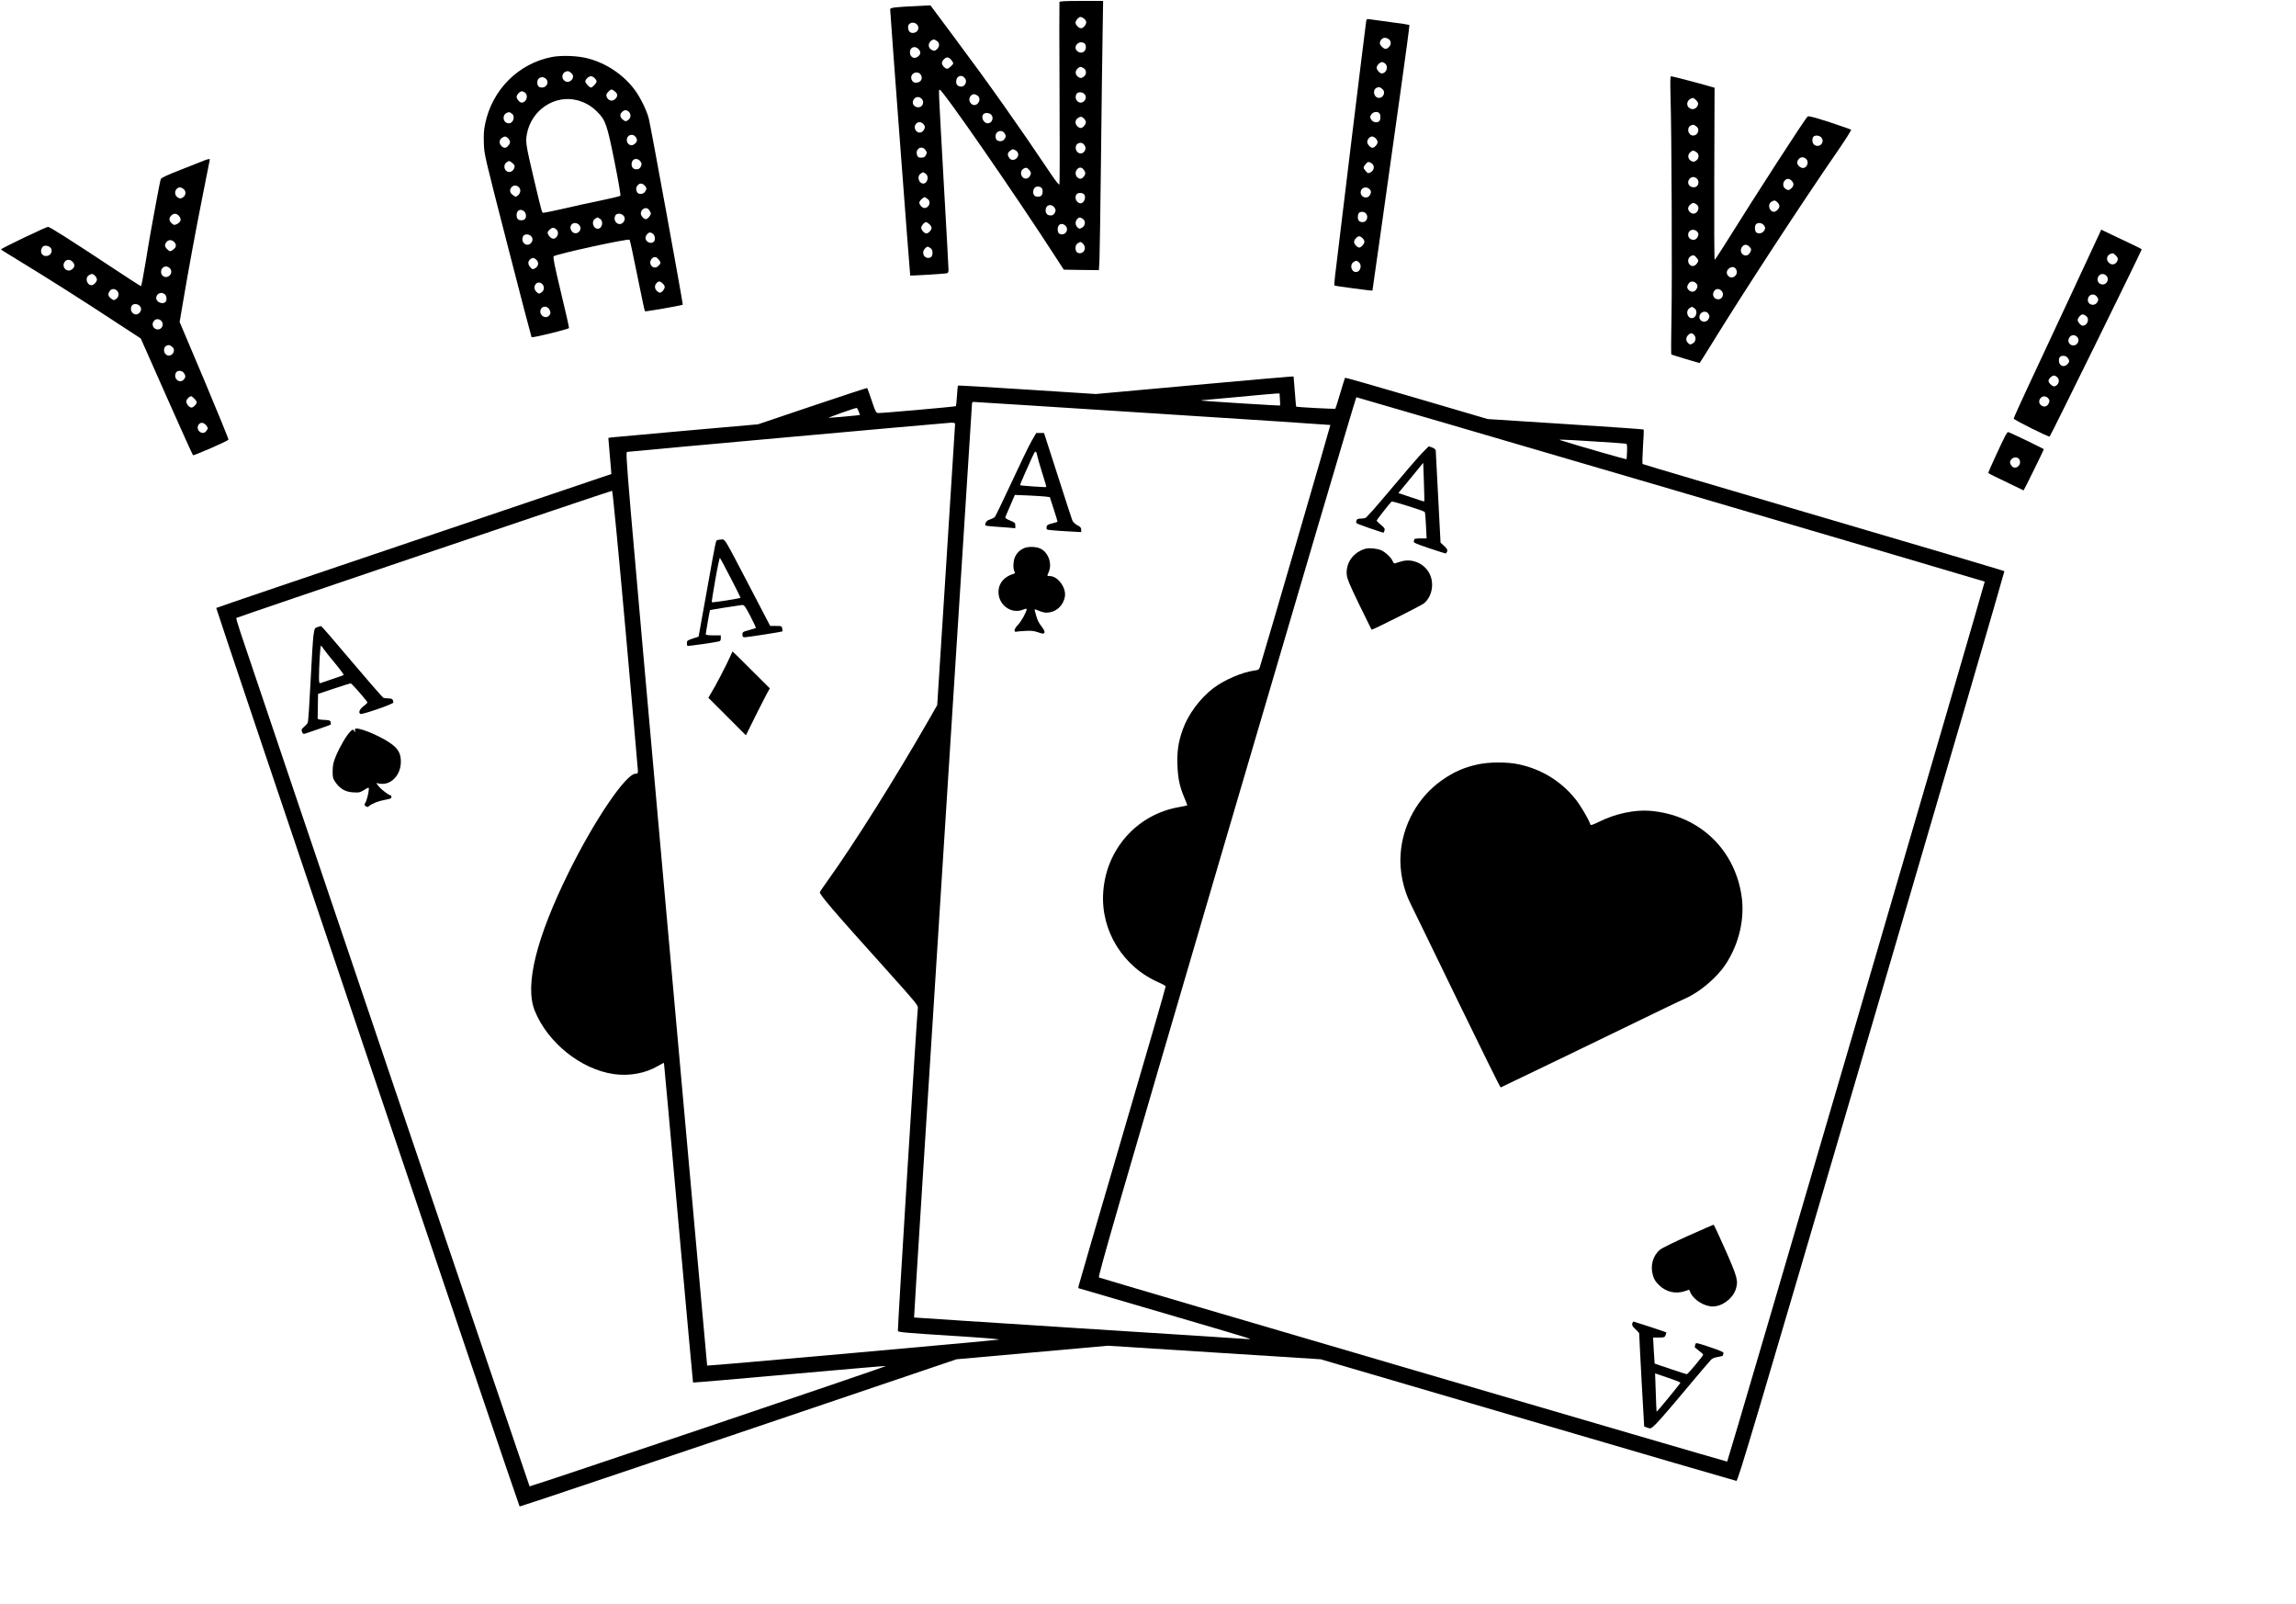 <?xml version="1.0" standalone="no"?>
<!DOCTYPE svg PUBLIC "-//W3C//DTD SVG 20010904//EN"
 "http://www.w3.org/TR/2001/REC-SVG-20010904/DTD/svg10.dtd">
<svg version="1.0" xmlns="http://www.w3.org/2000/svg"
 width="2440pt" height="1704pt" viewBox="0 0 2440 1704"
 preserveAspectRatio="xMidYMid meet">

<g transform="translate(0,1704) scale(0.1,-0.1)"
fill="#000000" stroke="none">
<path d="M11259 17018 c-2 -7 -2 -443 1 -968 3 -525 2 -961 -1 -969 -4 -9 -35
29 -90 110 -335 500 -660 960 -1032 1458 l-249 334 -139 -7 c-243 -11 -289
-17 -289 -35 0 -38 210 -2825 213 -2828 4 -4 352 17 385 23 18 4 22 11 22 38
0 19 -22 430 -50 913 -58 1041 -56 996 -44 1000 26 8 807 -1119 1249 -1804
l70 -108 187 -3 186 -2 6 102 c3 57 10 528 16 1048 6 520 13 1117 17 1328 l6
382 -230 0 c-176 0 -232 -3 -234 -12z m258 -173 c11 -8 23 -23 26 -35 6 -25
-28 -70 -54 -70 -25 0 -59 35 -59 60 0 22 33 60 53 60 7 0 22 -7 34 -15z
m-1775 -62 c38 -35 12 -93 -42 -93 -32 0 -50 23 -50 64 0 43 57 61 92 29z
m216 -179 c28 -19 29 -57 2 -84 -24 -24 -38 -25 -68 -4 -14 10 -22 26 -22 44
0 28 30 60 55 60 6 0 21 -7 33 -16z m1570 -27 c6 -5 12 -22 12 -38 0 -52 -53
-77 -92 -42 -53 48 22 125 80 80z m-1768 -57 c32 -32 25 -66 -18 -89 -36 -19
-72 9 -72 54 0 53 52 73 90 35z m349 -116 c12 -15 21 -31 21 -36 0 -15 -48
-58 -65 -58 -21 0 -55 36 -55 60 0 25 34 60 59 60 11 0 29 -12 40 -26z m1409
-90 c32 -22 30 -69 -4 -91 -24 -15 -29 -15 -53 -2 -34 19 -39 61 -12 88 25 25
39 26 69 5z m-1732 -69 c21 -33 6 -71 -31 -81 -34 -8 -53 0 -67 30 -16 36 11
76 52 76 21 0 35 -8 46 -25z m476 -50 c14 -32 -12 -75 -45 -75 -39 0 -59 22
-55 60 6 63 73 73 100 15z m1260 -152 c22 -20 23 -51 1 -75 -45 -50 -116 11
-83 73 13 24 57 25 82 2z m-1134 -19 c28 -19 28 -58 1 -85 -49 -49 -119 31
-72 83 20 22 42 23 71 2z m-596 -31 c36 -32 15 -93 -32 -93 -53 0 -79 53 -43
92 20 22 51 23 75 1z m740 -170 c34 -31 11 -93 -35 -93 -45 0 -76 67 -45 98
17 17 58 15 80 -5z m988 -43 c11 -11 20 -29 20 -40 0 -22 -33 -60 -53 -60 -27
0 -57 31 -57 60 0 18 8 34 22 44 30 21 44 20 68 -4z m-1696 -73 c15 -23 -12
-71 -43 -75 -46 -7 -78 52 -48 90 25 32 66 26 91 -15z m855 -88 c13 -24 13
-29 -2 -53 -12 -18 -26 -26 -45 -26 -35 0 -52 17 -52 51 0 60 70 79 99 28z
m853 -134 c14 -32 -12 -75 -46 -75 -55 0 -76 82 -27 107 30 14 57 2 73 -32z
m-1695 -41 c15 -24 15 -29 2 -53 -11 -20 -22 -26 -49 -26 -29 0 -36 5 -44 27
-24 67 52 111 91 52z m975 -18 c37 -55 -49 -118 -86 -64 -23 32 -20 54 10 77
21 17 30 19 48 9 11 -6 24 -16 28 -22z m130 -197 c16 -22 17 -29 7 -52 -7 -15
-23 -30 -36 -33 -54 -14 -87 68 -40 101 28 20 45 16 69 -16z m570 14 c26 -31
28 -51 7 -77 -24 -30 -45 -33 -71 -9 -22 20 -23 61 -1 85 20 23 46 23 65 1z
m-1674 -49 c38 -26 19 -104 -26 -104 -48 0 -70 76 -30 104 12 9 25 16 28 16 3
0 16 -7 28 -16z m1223 -144 c13 -7 19 -21 19 -43 0 -40 -15 -57 -50 -57 -33 0
-50 17 -50 51 0 48 38 71 81 49z m457 -72 c29 -29 4 -98 -35 -98 -26 0 -53 31
-53 60 0 33 17 50 50 50 14 0 31 -5 38 -12z m-1655 -56 c34 -30 8 -92 -39 -92
-23 0 -54 33 -54 58 0 20 49 64 63 56 6 -4 20 -14 30 -22z m1343 -87 c14 -21
15 -31 6 -51 -14 -29 -33 -38 -67 -30 -30 8 -42 47 -26 82 15 34 64 33 87 -1z
m302 -121 c32 -22 27 -73 -10 -93 -24 -14 -28 -14 -47 3 -25 23 -27 63 -4 88
20 22 32 23 61 2z m-1631 -56 c13 -12 23 -30 23 -40 0 -22 -34 -58 -55 -58
-22 0 -55 37 -55 60 0 22 33 60 52 60 6 0 22 -10 35 -22z m1445 -15 c36 -32
13 -93 -36 -93 -31 0 -46 18 -46 55 0 53 43 73 82 38z m188 -193 c38 -38 16
-100 -34 -100 -31 0 -46 18 -46 56 0 23 7 38 22 48 29 20 34 20 58 -4z m-1622
-46 c15 -10 22 -25 22 -48 0 -38 -15 -56 -46 -56 -50 0 -72 62 -34 100 24 24
29 24 58 4z"/>
<path d="M14517 16802 c-7 -39 -307 -2498 -328 -2684 -7 -59 -11 -109 -8 -112
5 -4 401 -57 404 -54 1 2 45 311 98 688 53 377 142 1010 198 1408 56 397 100
725 97 727 -2 2 -89 16 -193 29 -105 14 -206 28 -226 31 -36 5 -37 4 -42 -33z
m241 -178 c28 -19 29 -57 2 -84 -27 -27 -46 -25 -76 5 -18 19 -23 31 -19 48
14 45 54 59 93 31z m-36 -261 c36 -33 10 -103 -39 -103 -20 0 -53 38 -53 60 0
24 34 60 57 60 9 0 25 -7 35 -17z m-29 -271 c34 -30 9 -92 -38 -92 -54 0 -74
83 -26 107 26 12 34 10 64 -15z m-35 -254 c17 -17 15 -73 -2 -87 -24 -20 -69
-9 -85 20 -13 24 -13 29 2 53 19 28 63 36 85 14z m-38 -268 c11 -11 20 -29 20
-40 0 -23 -33 -60 -55 -60 -22 0 -55 37 -55 62 0 27 27 58 52 58 10 0 27 -9
38 -20z m-42 -266 c33 -23 27 -73 -11 -94 -27 -14 -29 -14 -53 13 -29 34 -29
37 -3 71 24 30 36 32 67 10z m-26 -271 c22 -20 23 -42 2 -71 -28 -40 -94 -17
-94 34 0 48 55 70 92 37z m-38 -259 c33 -33 12 -94 -32 -94 -36 0 -52 17 -52
55 0 17 5 36 12 43 17 17 54 15 72 -4z m-34 -264 c11 -11 20 -28 20 -38 0 -22
-35 -62 -55 -62 -22 0 -55 37 -55 60 0 23 33 60 55 60 8 0 24 -9 35 -20z m-38
-257 c36 -32 14 -103 -32 -103 -49 0 -69 76 -28 104 28 20 37 20 60 -1z"/>
<path d="M5868 16435 c-359 -68 -639 -349 -713 -714 -13 -61 -16 -116 -13
-205 4 -119 8 -133 253 -1086 136 -531 251 -968 254 -972 9 -10 394 85 398 97
2 6 -37 177 -86 380 -66 276 -86 373 -77 382 23 23 792 191 807 176 4 -5 41
-176 82 -381 41 -205 77 -375 81 -379 5 -6 394 62 402 70 5 4 -342 1905 -361
1977 -22 88 -93 231 -153 310 -120 159 -302 280 -497 330 -105 28 -275 34
-377 15z m205 -173 c50 -44 -22 -122 -75 -79 -34 27 -26 81 14 96 24 9 33 7
61 -17z m247 -52 c11 -11 20 -27 20 -35 0 -18 -44 -65 -60 -65 -16 0 -60 47
-60 65 0 21 36 55 60 55 11 0 29 -9 40 -20z m-518 -7 c36 -33 10 -93 -42 -93
-35 0 -50 17 -50 57 0 49 54 71 92 36z m732 -134 c31 -24 33 -52 6 -79 -34
-34 -80 -20 -95 27 -4 17 1 29 19 48 30 30 36 31 70 4z m-952 -16 c36 -33 10
-103 -39 -103 -20 0 -53 38 -53 60 0 24 34 60 57 60 9 0 25 -7 35 -17z m553
-78 c82 -22 150 -61 211 -122 89 -88 105 -134 185 -532 39 -194 67 -357 62
-361 -4 -4 -98 -27 -208 -50 -110 -22 -287 -61 -393 -86 -107 -24 -202 -44
-212 -44 -22 0 -13 -33 -105 354 -86 364 -91 398 -76 481 47 256 295 422 536
360z m547 -122 c27 -24 23 -69 -8 -89 -24 -16 -27 -16 -52 3 -34 25 -39 56
-13 82 25 25 48 27 73 4z m-1244 -19 c41 -28 18 -104 -31 -104 -63 0 -76 92
-17 113 23 8 24 8 48 -9z m1322 -256 c17 -31 10 -51 -26 -74 -28 -19 -68 3
-72 40 -8 63 67 88 98 34z m-1360 -8 c11 -11 20 -29 20 -40 0 -22 -33 -60 -53
-60 -27 0 -57 31 -57 60 0 18 8 34 22 44 30 21 44 20 68 -4z m1406 -245 c14
-21 15 -31 6 -51 -14 -29 -33 -38 -67 -30 -30 8 -42 47 -26 82 15 34 64 33 87
-1z m-1359 -19 c24 -21 26 -27 18 -52 -14 -39 -57 -54 -85 -29 -27 24 -26 70
2 89 29 21 32 20 65 -8z m1403 -236 c24 -24 25 -38 4 -68 -20 -28 -69 -30 -84
-3 -14 28 -12 52 7 73 21 24 48 23 73 -2z m-1338 -17 c24 -21 23 -58 -2 -83
-25 -25 -31 -25 -64 1 -30 23 -33 54 -9 81 20 22 51 23 75 1z m1374 -231 c6
-4 17 -18 24 -31 10 -20 9 -27 -8 -50 -10 -14 -26 -27 -35 -29 -21 -4 -57 33
-57 60 0 41 45 71 76 50z m-1314 -29 c20 -18 24 -63 6 -81 -7 -7 -24 -12 -38
-12 -34 0 -50 17 -50 55 0 53 43 73 82 38z m1050 -40 c22 -20 23 -51 1 -75
-45 -50 -116 11 -83 73 13 24 57 25 82 2z m-244 -39 c39 -27 21 -104 -25 -104
-49 0 -71 76 -31 104 12 9 25 16 28 16 3 0 16 -7 28 -16z m-226 -61 c23 -21
23 -55 -1 -77 -26 -24 -62 -17 -80 16 -32 57 32 106 81 61z m-240 -50 c43 -39
-1 -120 -51 -93 -21 11 -41 40 -41 59 0 17 38 51 57 51 9 0 25 -7 35 -17z
m1030 -50 c20 -18 24 -63 6 -81 -29 -29 -88 -2 -88 40 0 26 27 58 48 58 9 0
24 -7 34 -17z m-1300 -20 c22 -20 23 -51 1 -75 -45 -50 -116 11 -83 73 13 24
57 25 82 2z m1357 -249 c27 -34 26 -40 -3 -69 -51 -51 -117 24 -69 77 23 25
48 22 72 -8z m-1298 -5 c28 -28 22 -69 -14 -89 -27 -14 -29 -14 -53 13 -27 31
-25 62 4 85 22 17 39 15 63 -9z m1344 -253 c26 -26 25 -46 -3 -78 -20 -23 -37
-23 -62 2 -24 24 -26 57 -3 82 22 24 39 23 68 -6z m-1283 -3 c25 -23 23 -68
-4 -87 -29 -20 -34 -20 -58 4 -52 52 8 132 62 83z m78 -273 c14 -26 13 -46 -6
-64 -39 -39 -104 4 -90 59 12 47 72 50 96 5z"/>
<path d="M17753 16018 c12 -377 18 -1961 10 -2356 -4 -211 -5 -386 -1 -388 3
-2 72 -24 152 -48 l147 -43 18 26 c10 14 55 87 101 161 355 576 957 1498 1369
2095 71 104 127 193 123 197 -4 4 -106 39 -226 79 -154 50 -224 69 -235 62
-22 -14 -532 -802 -890 -1375 -51 -82 -96 -148 -99 -148 -4 0 -6 411 -4 914
l3 914 -53 15 c-112 33 -397 107 -409 107 -9 0 -10 -50 -6 -212z m273 -43 c18
-19 23 -31 19 -48 -14 -46 -63 -61 -97 -30 -38 34 -11 97 45 102 4 1 19 -10
33 -24z m7 -283 c34 -30 8 -92 -39 -92 -55 0 -74 82 -25 107 26 12 34 10 64
-15z m1319 -109 c36 -33 13 -93 -37 -93 -13 0 -31 7 -39 16 -19 18 -21 65 -4
82 17 17 58 15 80 -5z m-1324 -159 c32 -22 30 -69 -4 -91 -24 -15 -29 -15 -53
-2 -34 19 -39 61 -12 88 25 25 39 26 69 5z m1164 -71 c45 -40 -1 -120 -54 -92
-42 22 -50 59 -21 91 20 22 51 23 75 1z m-1160 -210 c36 -32 15 -93 -32 -93
-53 0 -79 53 -43 92 20 22 51 23 75 1z m1008 -23 c26 -26 25 -54 -2 -80 -26
-24 -37 -25 -66 -4 -26 18 -29 60 -5 86 21 24 48 23 73 -2z m-150 -230 c11
-11 20 -29 20 -40 0 -24 -34 -60 -57 -60 -49 0 -72 76 -31 104 30 21 44 20 68
-4z m-848 -34 c22 -32 -7 -86 -45 -86 -28 0 -57 28 -57 56 0 12 12 32 26 43
21 17 30 19 48 9 11 -6 24 -16 28 -22z m705 -212 c15 -24 15 -29 2 -53 -16
-29 -61 -40 -85 -20 -17 14 -19 70 -2 87 22 22 66 14 85 -14z m-715 -61 c22
-20 23 -42 2 -71 -28 -40 -94 -17 -94 34 0 48 55 70 92 37z m558 -163 c23 -23
24 -33 10 -60 -18 -34 -48 -44 -76 -25 -28 18 -32 59 -7 87 21 24 48 23 73 -2z
m-557 -122 c19 -25 19 -28 4 -52 -23 -34 -54 -42 -78 -20 -26 24 -25 69 4 89
29 20 45 16 70 -17z m419 -124 c25 -54 -40 -107 -82 -69 -27 25 -25 60 5 83
31 24 63 18 77 -14z m-430 -141 c22 -20 23 -42 2 -71 -18 -26 -50 -28 -76 -5
-22 20 -23 42 -2 71 18 26 50 28 76 5z m270 -80 c36 -32 15 -93 -32 -93 -39 0
-65 36 -51 73 15 39 52 48 83 20z m-284 -189 c39 -27 18 -104 -29 -104 -48 0
-67 76 -27 104 12 9 25 16 28 16 3 0 16 -7 28 -16z m148 -58 c13 -22 14 -29 2
-53 -24 -50 -98 -36 -98 19 0 54 67 77 96 34z m-152 -225 c25 -28 17 -72 -16
-90 -24 -14 -28 -14 -47 3 -27 24 -27 60 -1 86 25 25 42 25 64 1z"/>
<path d="M2170 15335 c-19 -8 -129 -51 -243 -96 -159 -62 -210 -86 -218 -102
-5 -12 -27 -121 -49 -242 -22 -121 -47 -254 -54 -295 -8 -41 -34 -193 -57
-337 -24 -145 -46 -263 -51 -263 -4 0 -160 100 -345 223 -391 259 -625 407
-642 407 -22 0 -501 -230 -501 -240 1 -3 101 -65 223 -139 273 -166 680 -424
1012 -643 l251 -164 274 -618 c150 -339 277 -619 281 -622 11 -6 373 152 377
165 2 7 -114 290 -257 631 l-262 619 31 183 c57 340 140 791 215 1166 41 206
75 376 75 378 0 8 -25 3 -60 -11z m-222 -301 c32 -22 30 -69 -4 -91 -24 -15
-29 -15 -53 -2 -32 18 -40 63 -15 90 21 23 42 24 72 3z m-48 -286 c31 -34 25
-64 -17 -87 -30 -15 -36 -14 -61 9 -27 26 -28 54 -2 80 26 26 54 25 80 -2z
m-50 -278 c27 -27 25 -55 -6 -79 -34 -27 -40 -26 -70 4 -18 19 -23 31 -19 48
15 47 61 61 95 27z m-1318 -57 c37 -33 10 -93 -43 -93 -50 0 -70 54 -36 98 13
17 57 15 79 -5z m238 -153 c32 -32 25 -66 -17 -89 -43 -22 -92 25 -74 72 16
41 59 49 91 17z m1032 -67 c47 -42 -6 -118 -63 -90 -30 16 -37 61 -13 88 21
23 51 24 76 2z m-792 -83 c11 -11 20 -29 20 -40 0 -24 -34 -60 -57 -60 -49 0
-72 76 -31 104 30 21 44 20 68 -4z m232 -157 c27 -24 23 -69 -8 -89 -24 -16
-27 -16 -52 3 -33 25 -38 47 -18 78 19 29 51 32 78 8z m510 -40 c20 -18 24
-63 6 -81 -30 -30 -98 -1 -98 41 0 48 56 73 92 40z m-270 -120 c22 -20 23 -51
1 -75 -45 -50 -116 11 -83 73 13 24 57 25 82 2z m230 -160 c35 -32 13 -93 -34
-93 -49 0 -74 56 -41 92 20 22 51 23 75 1z m121 -281 c39 -34 -2 -103 -53 -87
-45 14 -51 88 -7 104 23 9 32 7 60 -17z m121 -274 c20 -29 20 -47 -1 -70 -45
-50 -116 11 -83 73 15 27 64 25 84 -3z m111 -273 c14 -13 25 -31 25 -40 0 -19
-35 -55 -55 -55 -23 0 -55 37 -55 64 0 23 32 56 53 56 4 0 19 -11 32 -25z
m128 -287 c19 -25 19 -28 3 -52 -19 -30 -51 -34 -78 -9 -22 20 -23 56 -2 78
22 22 53 15 77 -17z"/>
<path d="M22306 14547 c-13 -28 -150 -324 -306 -657 -156 -333 -354 -758 -441
-944 -88 -187 -159 -346 -159 -353 0 -13 366 -196 382 -191 8 3 978 1975 978
1988 0 6 -48 29 -338 166 l-92 44 -24 -53z m180 -222 c18 -19 23 -31 19 -48
-15 -47 -61 -61 -95 -27 -38 38 -14 94 43 99 4 1 19 -10 33 -24z m-104 -212
c37 -33 13 -95 -37 -95 -49 0 -72 56 -38 94 20 22 51 23 75 1z m-95 -229 c15
-24 15 -29 2 -53 -27 -49 -101 -33 -101 22 0 59 66 80 99 31z m-119 -200 c42
-29 17 -104 -35 -104 -20 0 -53 38 -53 60 0 22 33 60 53 60 7 0 23 -7 35 -16z
m-96 -221 c35 -31 10 -93 -38 -93 -48 0 -70 55 -37 92 20 22 51 23 75 1z m-98
-225 c21 -30 20 -44 -4 -68 -24 -24 -53 -26 -74 -4 -19 18 -21 65 -4 82 20 20
65 14 82 -10z m-112 -205 c32 -29 18 -81 -25 -97 -21 -7 -67 33 -67 59 0 20
36 55 57 55 9 0 25 -7 35 -17z m-100 -220 c22 -20 23 -42 2 -71 -18 -26 -50
-28 -76 -5 -22 20 -23 51 -1 75 20 22 51 23 75 1z"/>
<path d="M12660 12946 l-1015 -92 -730 47 c-401 26 -732 45 -734 43 -3 -3 -8
-52 -11 -109 -4 -58 -9 -107 -12 -110 -6 -6 -797 -76 -826 -73 -23 3 -29 15
-68 132 -24 71 -46 131 -48 134 -3 2 -265 -84 -583 -191 l-578 -195 -750 -66
c-412 -37 -770 -69 -795 -72 l-45 -6 16 -191 c10 -106 16 -192 16 -193 -1 -1
-945 -320 -2097 -709 -1152 -389 -2098 -710 -2102 -714 -6 -5 3212 -9534 3224
-9546 2 -3 1048 348 2324 779 l2319 785 805 72 804 72 1131 -72 1130 -72 2200
-645 c1210 -355 2208 -646 2218 -647 17 -2 191 586 1436 4828 780 2657 1415
4833 1412 4837 -4 4 -868 260 -1921 569 -1053 309 -1919 565 -1923 569 -5 4
-3 87 3 184 7 98 10 180 7 183 -3 3 -377 29 -832 58 l-825 53 -756 222 c-416
122 -758 220 -760 217 -2 -2 -25 -76 -51 -163 -25 -87 -49 -162 -52 -166 -4
-5 -396 15 -417 22 -1 0 -7 72 -14 160 l-13 160 -36 -1 c-20 -1 -493 -42
-1051 -93z m942 -148 c2 -35 3 -64 2 -66 -2 -4 -812 47 -834 52 -8 2 -1 4 15
5 17 1 190 17 385 35 195 19 371 34 392 35 l36 1 4 -62z m4152 -954 c1832
-538 3334 -980 3338 -983 6 -5 -2726 -9338 -2737 -9349 -4 -4 -6647 1942
-6676 1956 -14 6 174 656 1355 4680 754 2569 1375 4672 1380 4672 5 0 1508
-439 3340 -976z m-5506 805 c1038 -66 1888 -122 1890 -124 3 -3 -700 -2416
-749 -2571 -9 -28 -15 -32 -60 -38 -131 -18 -320 -100 -437 -189 -140 -108
-264 -275 -321 -433 -49 -134 -64 -239 -58 -389 6 -141 24 -224 75 -344 18
-41 30 -76 29 -78 -2 -1 -41 -9 -88 -18 -446 -77 -775 -448 -805 -905 -28
-409 212 -796 596 -960 35 -16 66 -33 68 -38 2 -6 -204 -717 -458 -1581 -253
-863 -463 -1582 -466 -1598 l-5 -28 903 -264 c497 -145 910 -268 918 -273 9
-5 -10 -6 -45 -3 -33 3 -838 55 -1789 115 -951 61 -1731 112 -1732 113 -2 2
136 2185 306 4852 171 2667 310 4855 310 4862 0 7 7 13 16 13 8 0 864 -54
1902 -121z m-3122 19 l13 -37 -52 -6 c-72 -8 -270 -25 -282 -24 -5 0 58 24
140 54 83 29 154 52 159 51 5 -1 15 -18 22 -38z m1024 -131 c0 -8 -43 -683
-95 -1501 l-95 -1487 -100 -175 c-351 -610 -781 -1295 -1060 -1684 -45 -63
-85 -121 -87 -128 -9 -21 140 -195 720 -839 306 -341 326 -365 321 -395 -11
-84 -217 -3416 -212 -3429 5 -12 100 -21 554 -49 332 -21 537 -37 519 -42 -35
-8 -3095 -282 -3100 -276 -1 1 -198 2186 -437 4853 -427 4778 -434 4850 -413
4854 33 6 3386 308 3438 310 33 1 47 -3 47 -12z m6793 -187 c172 -11 321 -21
331 -23 17 -2 19 -10 17 -82 -1 -44 -4 -82 -7 -84 -3 -3 -501 139 -674 194
-44 13 -44 14 -12 14 19 1 174 -8 345 -19z m-10296 -1996 c72 -808 132 -1484
132 -1501 1 -29 -2 -33 -25 -33 -102 0 -437 -494 -709 -1045 -347 -702 -471
-1205 -362 -1473 137 -339 489 -622 839 -673 165 -24 338 8 472 87 32 19 60
33 62 32 1 -2 71 -766 154 -1698 84 -932 154 -1697 155 -1698 2 -2 463 37
1025 88 562 50 1024 90 1026 88 6 -7 -3781 -1285 -3788 -1279 -5 5 -2785 8212
-3071 9068 -28 84 -49 155 -45 158 9 9 3982 1353 3993 1351 6 -2 66 -625 142
-1472z"/>
<path d="M15108 12222 c-41 -43 -188 -213 -326 -378 -153 -183 -260 -304 -274
-308 -13 -3 -37 -6 -55 -6 -23 0 -33 -6 -38 -21 -4 -12 -3 -24 2 -28 11 -10
283 -104 287 -100 2 2 6 13 10 25 5 17 -3 29 -39 58 -25 21 -45 41 -45 46 0 6
128 170 159 202 6 7 339 -97 352 -111 4 -3 10 -68 13 -143 l7 -138 -65 0 c-37
0 -66 -4 -66 -9 0 -5 -3 -16 -6 -24 -4 -12 32 -27 163 -71 92 -31 172 -56 176
-56 4 0 11 10 16 21 6 17 0 29 -31 58 l-39 36 -25 480 c-13 264 -25 489 -26
499 -2 12 -17 24 -39 32 l-36 12 -75 -76z m28 -509 c-2 -2 -64 17 -139 43
l-136 46 132 160 132 161 7 -203 c4 -112 6 -205 4 -207z"/>
<path d="M14515 11211 c-130 -34 -214 -148 -203 -276 4 -42 30 -107 133 -319
71 -146 130 -266 131 -266 18 0 529 257 557 280 94 78 115 236 44 341 -60 90
-173 133 -276 107 -31 -8 -63 -18 -72 -22 -12 -5 -20 1 -29 23 -15 37 -80 98
-124 116 -43 18 -123 26 -161 16z"/>
<path d="M15710 8920 c-148 -31 -264 -82 -389 -171 -253 -178 -417 -473 -437
-788 -12 -173 29 -371 108 -526 22 -44 245 -501 494 -1015 250 -514 457 -934
462 -933 6 1 1301 626 1752 846 85 41 182 87 214 101 148 65 331 220 422 357
149 225 211 500 169 750 -82 495 -464 843 -970 885 -162 13 -366 -30 -534
-113 -74 -36 -96 -44 -100 -32 -18 56 -104 202 -160 271 -152 190 -364 319
-606 369 -119 25 -308 24 -425 -1z"/>
<path d="M17941 3911 c-147 -66 -281 -131 -301 -149 -74 -61 -104 -169 -75
-268 13 -47 27 -69 68 -109 75 -73 177 -95 276 -61 l41 15 16 -34 c36 -77 147
-145 235 -145 100 0 211 82 244 179 30 92 21 127 -110 424 -65 147 -121 267
-124 266 -3 0 -125 -54 -270 -118z"/>
<path d="M17346 2978 c-4 -18 3 -31 34 -59 22 -20 40 -41 40 -45 0 -40 51
-988 53 -989 1 -1 18 -7 37 -14 34 -11 35 -11 93 46 32 32 172 193 309 358
138 165 261 309 273 321 14 13 43 24 74 28 28 4 51 11 51 16 0 4 3 15 6 23 4
11 -29 26 -144 65 -148 49 -150 50 -156 28 -3 -11 -6 -24 -6 -27 0 -3 20 -20
45 -39 25 -19 45 -37 45 -42 0 -13 -163 -208 -174 -208 -7 0 -331 108 -342
114 -1 1 -5 63 -9 139 l-7 137 61 0 c57 0 62 2 72 26 5 15 8 28 7 29 -5 4
-343 115 -349 115 -4 0 -9 -10 -13 -22z m512 -628 c-5 -14 -249 -312 -253
-308 -1 2 -6 94 -9 205 l-7 202 136 -46 c75 -25 135 -49 133 -53z"/>
<path d="M10962 12353 c-28 -49 -123 -245 -212 -438 -90 -192 -169 -357 -177
-366 -7 -9 -31 -21 -52 -28 -35 -10 -50 -29 -51 -62 0 -4 42 -10 93 -13 50 -4
122 -9 160 -12 l67 -6 0 30 c0 27 -6 32 -56 52 -42 17 -54 27 -49 39 3 9 27
65 53 124 l47 109 145 -6 c80 -4 164 -9 186 -12 l41 -6 42 -130 c24 -71 41
-131 39 -132 -2 -2 -28 -9 -58 -17 -47 -12 -55 -18 -58 -40 -3 -25 0 -27 55
-32 32 -4 115 -9 186 -13 l127 -7 0 26 c0 21 -9 31 -41 47 -26 14 -45 33 -54
53 -7 18 -77 233 -156 480 l-144 447 -42 0 -41 0 -50 -87z m63 -163 c4 -19 27
-99 52 -178 25 -78 44 -144 42 -146 -5 -5 -272 14 -278 19 -2 3 19 55 47 117
28 62 65 144 82 183 33 74 41 75 55 5z"/>
<path d="M10875 11213 c-44 -23 -65 -44 -86 -85 -21 -41 -26 -127 -9 -159 9
-15 7 -20 -7 -25 -95 -28 -153 -91 -161 -173 -14 -150 130 -262 263 -207 26
11 35 12 35 3 0 -28 -60 -135 -95 -169 -36 -36 -45 -77 -14 -69 8 2 50 6 94 8
62 4 93 1 138 -15 51 -17 59 -17 66 -4 6 10 -2 29 -26 61 -38 49 -49 71 -68
144 -13 45 -12 48 3 41 73 -31 100 -37 144 -30 84 13 150 80 165 169 15 95
-76 217 -162 217 -30 0 -29 -2 -9 46 36 87 -4 202 -86 244 -48 25 -141 26
-185 3z"/>
<path d="M7628 11303 c-22 -6 -13 38 -116 -538 l-88 -489 -62 -20 c-55 -18
-62 -23 -62 -46 0 -15 2 -29 5 -32 4 -4 277 34 333 47 17 4 22 12 22 35 l0 30
-80 0 c-47 0 -80 4 -80 10 0 13 42 254 45 258 2 3 280 47 338 54 26 3 31 -4
92 -119 35 -68 61 -124 57 -126 -4 -2 -37 -12 -74 -22 -64 -17 -68 -20 -68
-46 0 -25 4 -29 28 -29 30 1 392 57 397 62 2 2 1 15 -2 31 -5 26 -8 27 -67 27
l-61 0 -240 460 c-237 454 -240 460 -270 459 -16 -1 -38 -3 -47 -6z m136 -402
c59 -113 106 -208 106 -211 0 -8 -299 -54 -306 -48 -2 3 15 111 38 241 23 131
45 234 49 230 5 -5 55 -100 113 -212z"/>
<path d="M7725 9992 c-33 -69 -91 -180 -128 -246 l-69 -119 200 -200 199 -199
96 194 c53 106 110 218 127 249 l31 56 -197 196 c-109 109 -198 197 -199 196
0 0 -27 -57 -60 -127z"/>
<path d="M3374 10378 c-30 -10 -32 -13 -43 -92 -6 -44 -20 -267 -31 -494 -11
-227 -24 -421 -30 -431 -5 -11 -23 -30 -40 -44 -26 -23 -29 -29 -20 -52 8 -21
14 -25 33 -19 52 16 269 92 272 96 2 2 2 14 -1 26 -5 19 -14 21 -73 24 -55 3
-66 6 -65 21 0 9 1 71 2 136 l2 119 168 56 c92 31 172 56 179 56 9 0 110 -113
171 -191 11 -14 6 -21 -33 -50 -43 -33 -59 -69 -35 -84 16 -10 350 105 350
121 0 32 -13 44 -50 44 -21 0 -46 3 -55 6 -9 4 -160 177 -336 385 -176 209
-323 379 -327 378 -4 -1 -21 -6 -38 -11z m65 -232 c12 -18 66 -87 121 -152 54
-65 96 -122 92 -125 -4 -4 -59 -23 -122 -44 -63 -21 -121 -40 -127 -43 -10 -3
-13 13 -13 60 0 124 13 338 21 338 4 0 17 -15 28 -34z"/>
<path d="M3773 9278 c6 -22 6 -22 -8 -4 -15 19 -16 19 -43 -7 -39 -37 -114
-166 -154 -263 -26 -65 -32 -93 -33 -156 0 -69 3 -80 30 -119 49 -70 107 -103
188 -107 62 -4 72 -2 118 26 44 28 49 29 49 12 0 -36 -22 -125 -37 -148 -13
-21 -13 -25 4 -37 15 -11 21 -11 33 0 32 28 102 55 169 67 57 10 71 16 71 30
0 10 -4 18 -8 18 -19 0 -102 63 -127 96 l-27 35 34 -6 c120 -23 228 88 228
233 0 80 -24 129 -89 180 -92 73 -313 172 -383 172 -16 0 -19 -5 -15 -22z"/>
<path d="M21309 12408 c-42 -82 -179 -381 -179 -390 0 -5 33 -24 73 -42 39
-19 123 -59 186 -90 62 -31 114 -56 116 -56 4 0 215 430 215 437 0 6 -368 183
-380 183 -5 0 -19 -19 -31 -42z m153 -253 c26 -57 -45 -113 -84 -65 -22 28
-23 48 -1 72 24 27 71 24 85 -7z"/>
</g>
</svg>
